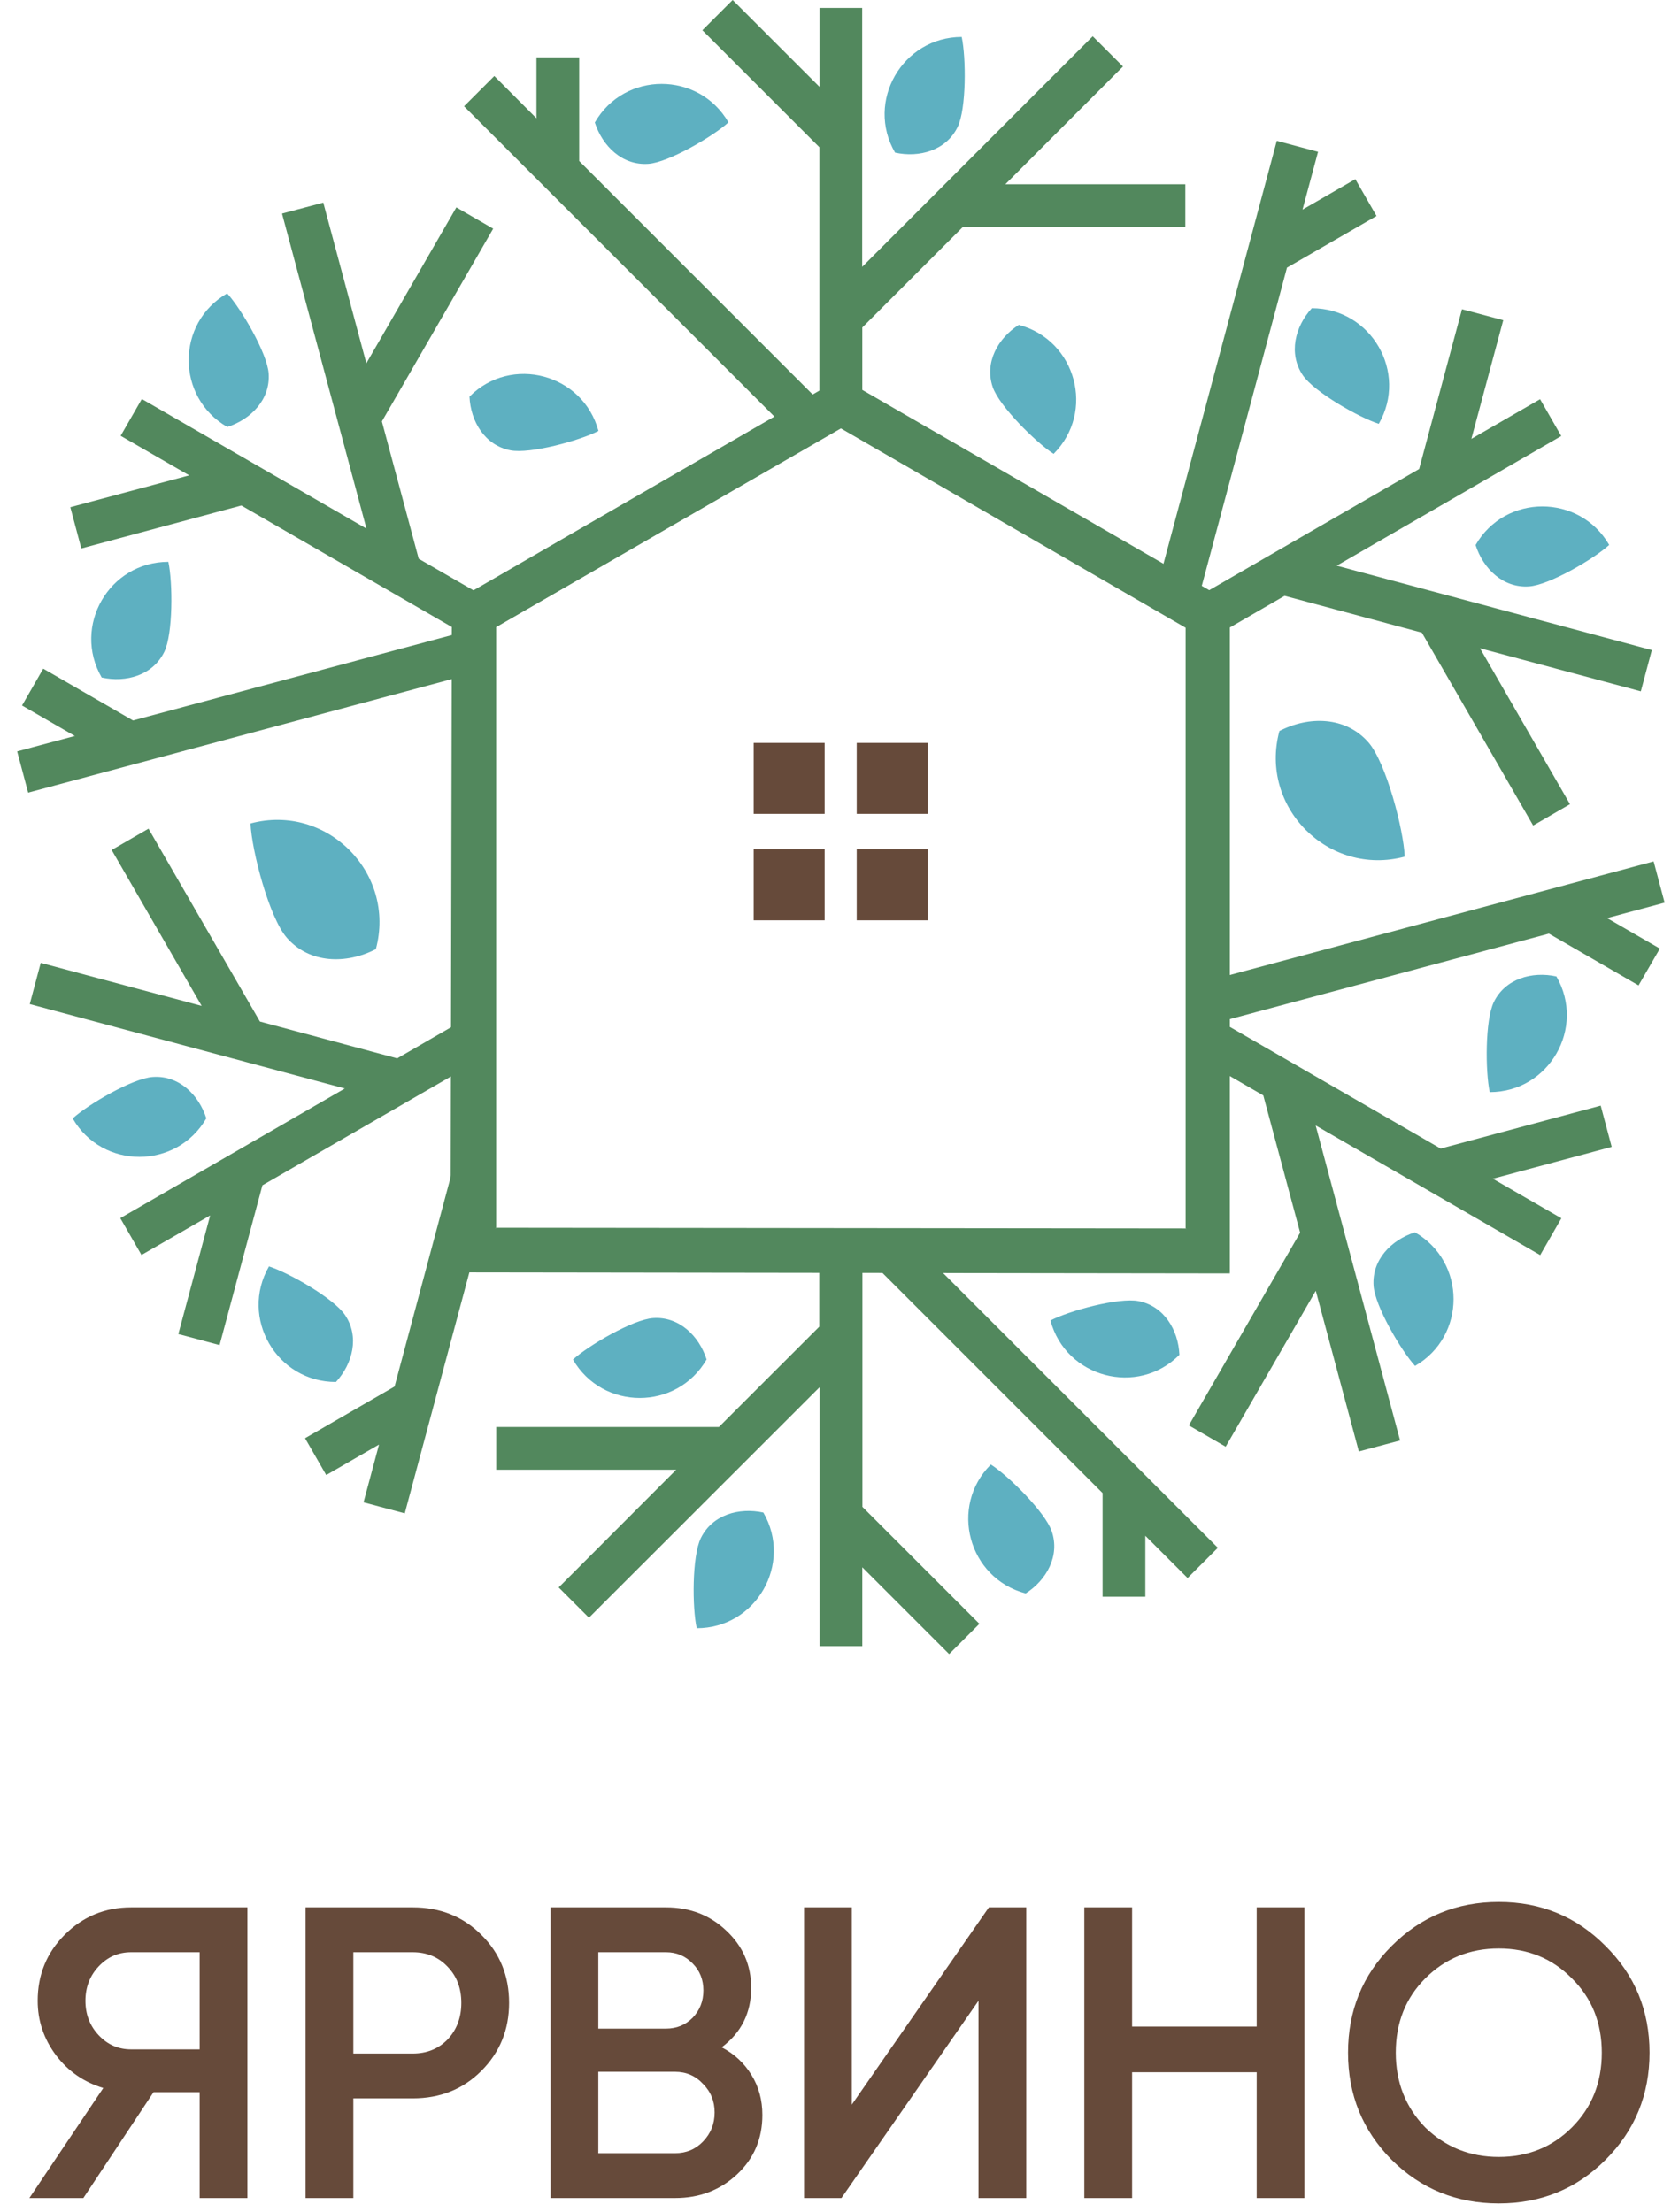 <svg width="71" height="94" viewBox="0 0 71 94" fill="none" xmlns="http://www.w3.org/2000/svg">
<path d="M5.571 81.058H10.512V93.411H8.483V88.911H6.524L3.542 93.411H1.248L4.389 88.734C3.565 88.487 2.895 88.023 2.377 87.34C1.86 86.646 1.601 85.876 1.601 85.028C1.601 83.923 1.983 82.987 2.748 82.222C3.524 81.446 4.465 81.058 5.571 81.058ZM5.571 87.093H8.483V82.964H5.571C5.03 82.964 4.571 83.164 4.195 83.564C3.818 83.964 3.63 84.452 3.63 85.028C3.63 85.605 3.818 86.093 4.195 86.493C4.571 86.893 5.03 87.093 5.571 87.093ZM12.984 81.058H17.537C18.702 81.058 19.672 81.446 20.449 82.222C21.237 82.999 21.631 83.964 21.631 85.117C21.631 86.258 21.237 87.223 20.449 88.011C19.672 88.787 18.702 89.175 17.537 89.175H15.013V93.411H12.984V81.058ZM15.013 87.27H17.537C18.137 87.27 18.631 87.07 19.019 86.67C19.407 86.258 19.602 85.74 19.602 85.117C19.602 84.493 19.407 83.981 19.019 83.581C18.631 83.17 18.137 82.964 17.537 82.964H15.013V87.27ZM30.664 87.005C31.205 87.287 31.628 87.681 31.934 88.187C32.24 88.681 32.393 89.246 32.393 89.881C32.393 90.893 32.034 91.734 31.317 92.405C30.599 93.076 29.722 93.411 28.687 93.411H23.393V81.058H28.299C29.311 81.058 30.164 81.387 30.858 82.046C31.564 82.705 31.917 83.517 31.917 84.481C31.917 85.54 31.499 86.381 30.664 87.005ZM28.299 82.964H25.422V86.211H28.299C28.746 86.211 29.122 86.058 29.428 85.752C29.734 85.434 29.887 85.046 29.887 84.587C29.887 84.128 29.734 83.746 29.428 83.44C29.122 83.123 28.746 82.964 28.299 82.964ZM25.422 91.505H28.687C29.158 91.505 29.552 91.34 29.869 91.011C30.199 90.67 30.364 90.258 30.364 89.775C30.364 89.293 30.199 88.887 29.869 88.558C29.552 88.217 29.158 88.046 28.687 88.046H25.422V91.505ZM43.605 93.411H41.576V85.028L35.752 93.411H34.164V81.058H36.193V89.44L42.017 81.058H43.605V93.411ZM53.396 86.123V81.058H55.425V93.411H53.396V88.064H48.102V93.411H46.072V81.058H48.102V86.123H53.396ZM68.218 91.787C66.983 93.023 65.471 93.64 63.683 93.64C61.894 93.64 60.377 93.023 59.13 91.787C57.895 90.54 57.277 89.023 57.277 87.234C57.277 85.446 57.895 83.934 59.13 82.699C60.377 81.452 61.894 80.828 63.683 80.828C65.471 80.828 66.983 81.452 68.218 82.699C69.465 83.934 70.088 85.446 70.088 87.234C70.088 89.023 69.465 90.54 68.218 91.787ZM60.559 90.411C61.418 91.246 62.459 91.664 63.683 91.664C64.918 91.664 65.953 91.246 66.788 90.411C67.635 89.564 68.059 88.505 68.059 87.234C68.059 85.964 67.635 84.911 66.788 84.076C65.953 83.228 64.918 82.805 63.683 82.805C62.447 82.805 61.406 83.228 60.559 84.076C59.724 84.911 59.306 85.964 59.306 87.234C59.306 88.493 59.724 89.552 60.559 90.411Z" fill="#664A3A"/>
<path d="M25.428 18.314C24.643 18.723 22.524 19.301 21.687 19.137C20.598 18.925 19.996 17.909 19.948 16.855C21.725 15.068 24.773 15.887 25.428 18.314ZM9.652 12.468C10.249 13.123 11.357 15.015 11.415 15.872C11.492 16.975 10.664 17.823 9.657 18.145C7.471 16.884 7.471 13.725 9.652 12.468ZM24.345 57.778C25 57.181 26.892 56.073 27.75 56.015C28.852 55.938 29.7 56.767 30.023 57.773C28.761 59.955 25.607 59.955 24.345 57.778ZM29.604 69.196C29.411 68.334 29.401 66.138 29.777 65.367C30.263 64.371 31.404 64.053 32.435 64.279C33.697 66.46 32.122 69.196 29.604 69.196ZM44.633 56.117C45.418 55.707 47.537 55.129 48.375 55.293C49.463 55.505 50.065 56.521 50.113 57.576C48.336 59.362 45.283 58.548 44.633 56.117ZM60.125 58.047C59.528 57.393 58.42 55.5 58.362 54.643C58.285 53.54 59.114 52.693 60.12 52.37C62.307 53.627 62.307 56.786 60.125 58.047ZM58.584 18.011C57.741 17.741 55.834 16.657 55.353 15.944C54.736 15.025 55.025 13.879 55.738 13.098C58.261 13.098 59.841 15.829 58.584 18.011ZM68.374 23.158C67.719 23.756 65.827 24.863 64.97 24.921C63.867 24.998 63.019 24.17 62.697 23.163C63.953 20.977 67.112 20.977 68.374 23.158ZM44.768 19.287C44.022 18.81 42.461 17.264 42.182 16.455C41.821 15.405 42.399 14.375 43.289 13.806C45.731 14.457 46.55 17.505 44.768 19.287ZM11.429 53.819C12.272 54.089 14.179 55.173 14.661 55.885C15.282 56.805 14.988 57.951 14.275 58.731C11.752 58.736 10.172 56.001 11.429 53.819ZM3.089 47.53C3.744 46.933 5.636 45.825 6.493 45.768C7.596 45.691 8.444 46.519 8.766 47.525C7.505 49.707 4.346 49.712 3.089 47.53ZM42.1 62.237C42.846 62.714 44.407 64.26 44.686 65.069C45.047 66.114 44.469 67.149 43.579 67.717C41.137 67.067 40.318 64.019 42.1 62.237ZM63.298 46.413C63.111 45.546 63.096 43.355 63.472 42.584C63.958 41.588 65.1 41.27 66.13 41.496C67.392 43.678 65.817 46.413 63.298 46.413ZM7.153 23.876C7.341 24.743 7.355 26.934 6.98 27.704C6.493 28.701 5.357 29.019 4.321 28.793C3.06 26.611 4.634 23.876 7.153 23.876ZM10.644 34.995C10.697 36.17 11.439 38.992 12.185 39.849C13.153 40.962 14.723 40.981 15.97 40.336C16.842 37.095 13.876 34.128 10.644 34.995ZM30.952 5.201C30.297 5.798 28.404 6.906 27.547 6.963C26.444 7.04 25.597 6.212 25.274 5.206C26.531 3.019 29.69 3.019 30.952 5.201ZM59.687 36.406C59.634 35.231 58.892 32.409 58.146 31.552C57.178 30.439 55.608 30.42 54.361 31.066C53.489 34.302 56.451 37.268 59.687 36.406ZM40.862 1.57C41.05 2.437 41.065 4.628 40.689 5.398C40.203 6.395 39.062 6.713 38.031 6.487C36.769 4.31 38.344 1.575 40.862 1.57Z" fill="#5EB0C1"/>
<path fill-rule="evenodd" clip-rule="evenodd" d="M50.412 52.235H21.051V30.175V26.659L35.734 18.189L43.073 22.426L50.412 26.659V52.235ZM50.364 9.646V7.83H42.717L47.715 2.827L46.429 1.541L36.634 11.341V0.337H34.819V3.689L31.13 0L29.844 1.286L34.814 6.256V16.624L34.544 16.778L24.61 6.843V2.437H22.794V5.028L21.003 3.231L19.717 4.517L32.917 17.717L20.136 25.099L17.791 23.746L16.226 17.909L20.955 9.718L19.39 8.813L15.566 15.439L13.736 8.61L11.983 9.077L15.571 22.465L6.026 16.956L5.126 18.521L8.039 20.201L2.988 21.555L3.455 23.308L10.254 21.483L19.221 26.659V26.982L5.651 30.618L1.837 28.417L0.936 29.982L3.18 31.277L0.729 31.932L1.196 33.685L19.216 28.855V30.17V43.625L16.876 44.978L11.044 43.413L6.31 35.217L4.745 36.122L8.569 42.748L1.731 40.919L1.264 42.671L14.651 46.259L5.111 51.768L6.012 53.333L8.93 51.653L7.577 56.694L9.33 57.162L11.15 50.372L19.216 45.715V49.77L16.765 58.924L12.961 61.12L13.861 62.685L16.105 61.39L15.446 63.846L17.198 64.313L19.948 54.056H34.809V56.382L30.547 60.643H21.085V62.459H28.732L23.738 67.462L25.024 68.748L34.824 58.953V69.957H36.639V66.605L40.328 70.294L41.614 69.008L36.644 64.038V54.06H37.458L46.848 63.451V67.857H48.664V65.266L50.46 67.062L51.746 65.777L40.029 54.06H52.237V45.72L53.677 46.553L55.242 52.385L50.513 60.576L52.078 61.481L55.907 54.855L57.737 61.684L59.489 61.216L55.902 47.829L65.442 53.338L66.342 51.773L63.428 50.092L68.48 48.739L68.013 46.986L61.213 48.811L52.247 43.635V43.312L65.812 39.676L69.621 41.877L70.527 40.312L68.283 39.016L70.729 38.361L70.262 36.608L52.242 41.438V40.769V26.674L54.582 25.321L60.414 26.886L65.143 35.082L66.708 34.176L62.885 27.55L69.718 29.38L70.185 27.627L56.797 24.04L66.337 18.53L65.437 16.965L62.518 18.651L63.872 13.609L62.119 13.142L60.298 19.932L50.947 25.33L54.683 11.374L58.488 9.179L57.587 7.614L55.343 8.909L56.003 6.453L54.25 5.986L49.42 24.016L36.639 16.633V13.917L40.901 9.655H50.364V9.646Z" fill="#52885D"/>
<path d="M36.401 39.111V36.094H39.417V39.111H36.401Z" fill="#664A3A"/>
<path d="M32.023 36.094H35.039V39.111H32.023V36.094Z" fill="#664A3A"/>
<path d="M35.039 31.571V34.587H32.023V31.571H35.039Z" fill="#664A3A"/>
<path d="M36.401 31.571H39.417V34.587H36.401V31.571Z" fill="#664A3A"/>
<path d="M19.2 25.618L21.082 26.647V52.177L19.141 54.088L19.2 25.618Z" fill="#52885D"/>
<path d="M52.254 54.118L50.376 52.206V26.668L52.254 25.588V54.118Z" fill="#52885D"/>
<path d="M19.141 54.074L21.082 52.176L50.376 52.206L52.258 54.118L19.141 54.074Z" fill="#52885D"/>
<path d="M52.258 25.588L50.376 26.677L35.729 18.206L21.082 26.647L19.2 25.618L35.752 16.059L52.258 25.588Z" fill="#52885D"/>
</svg>

